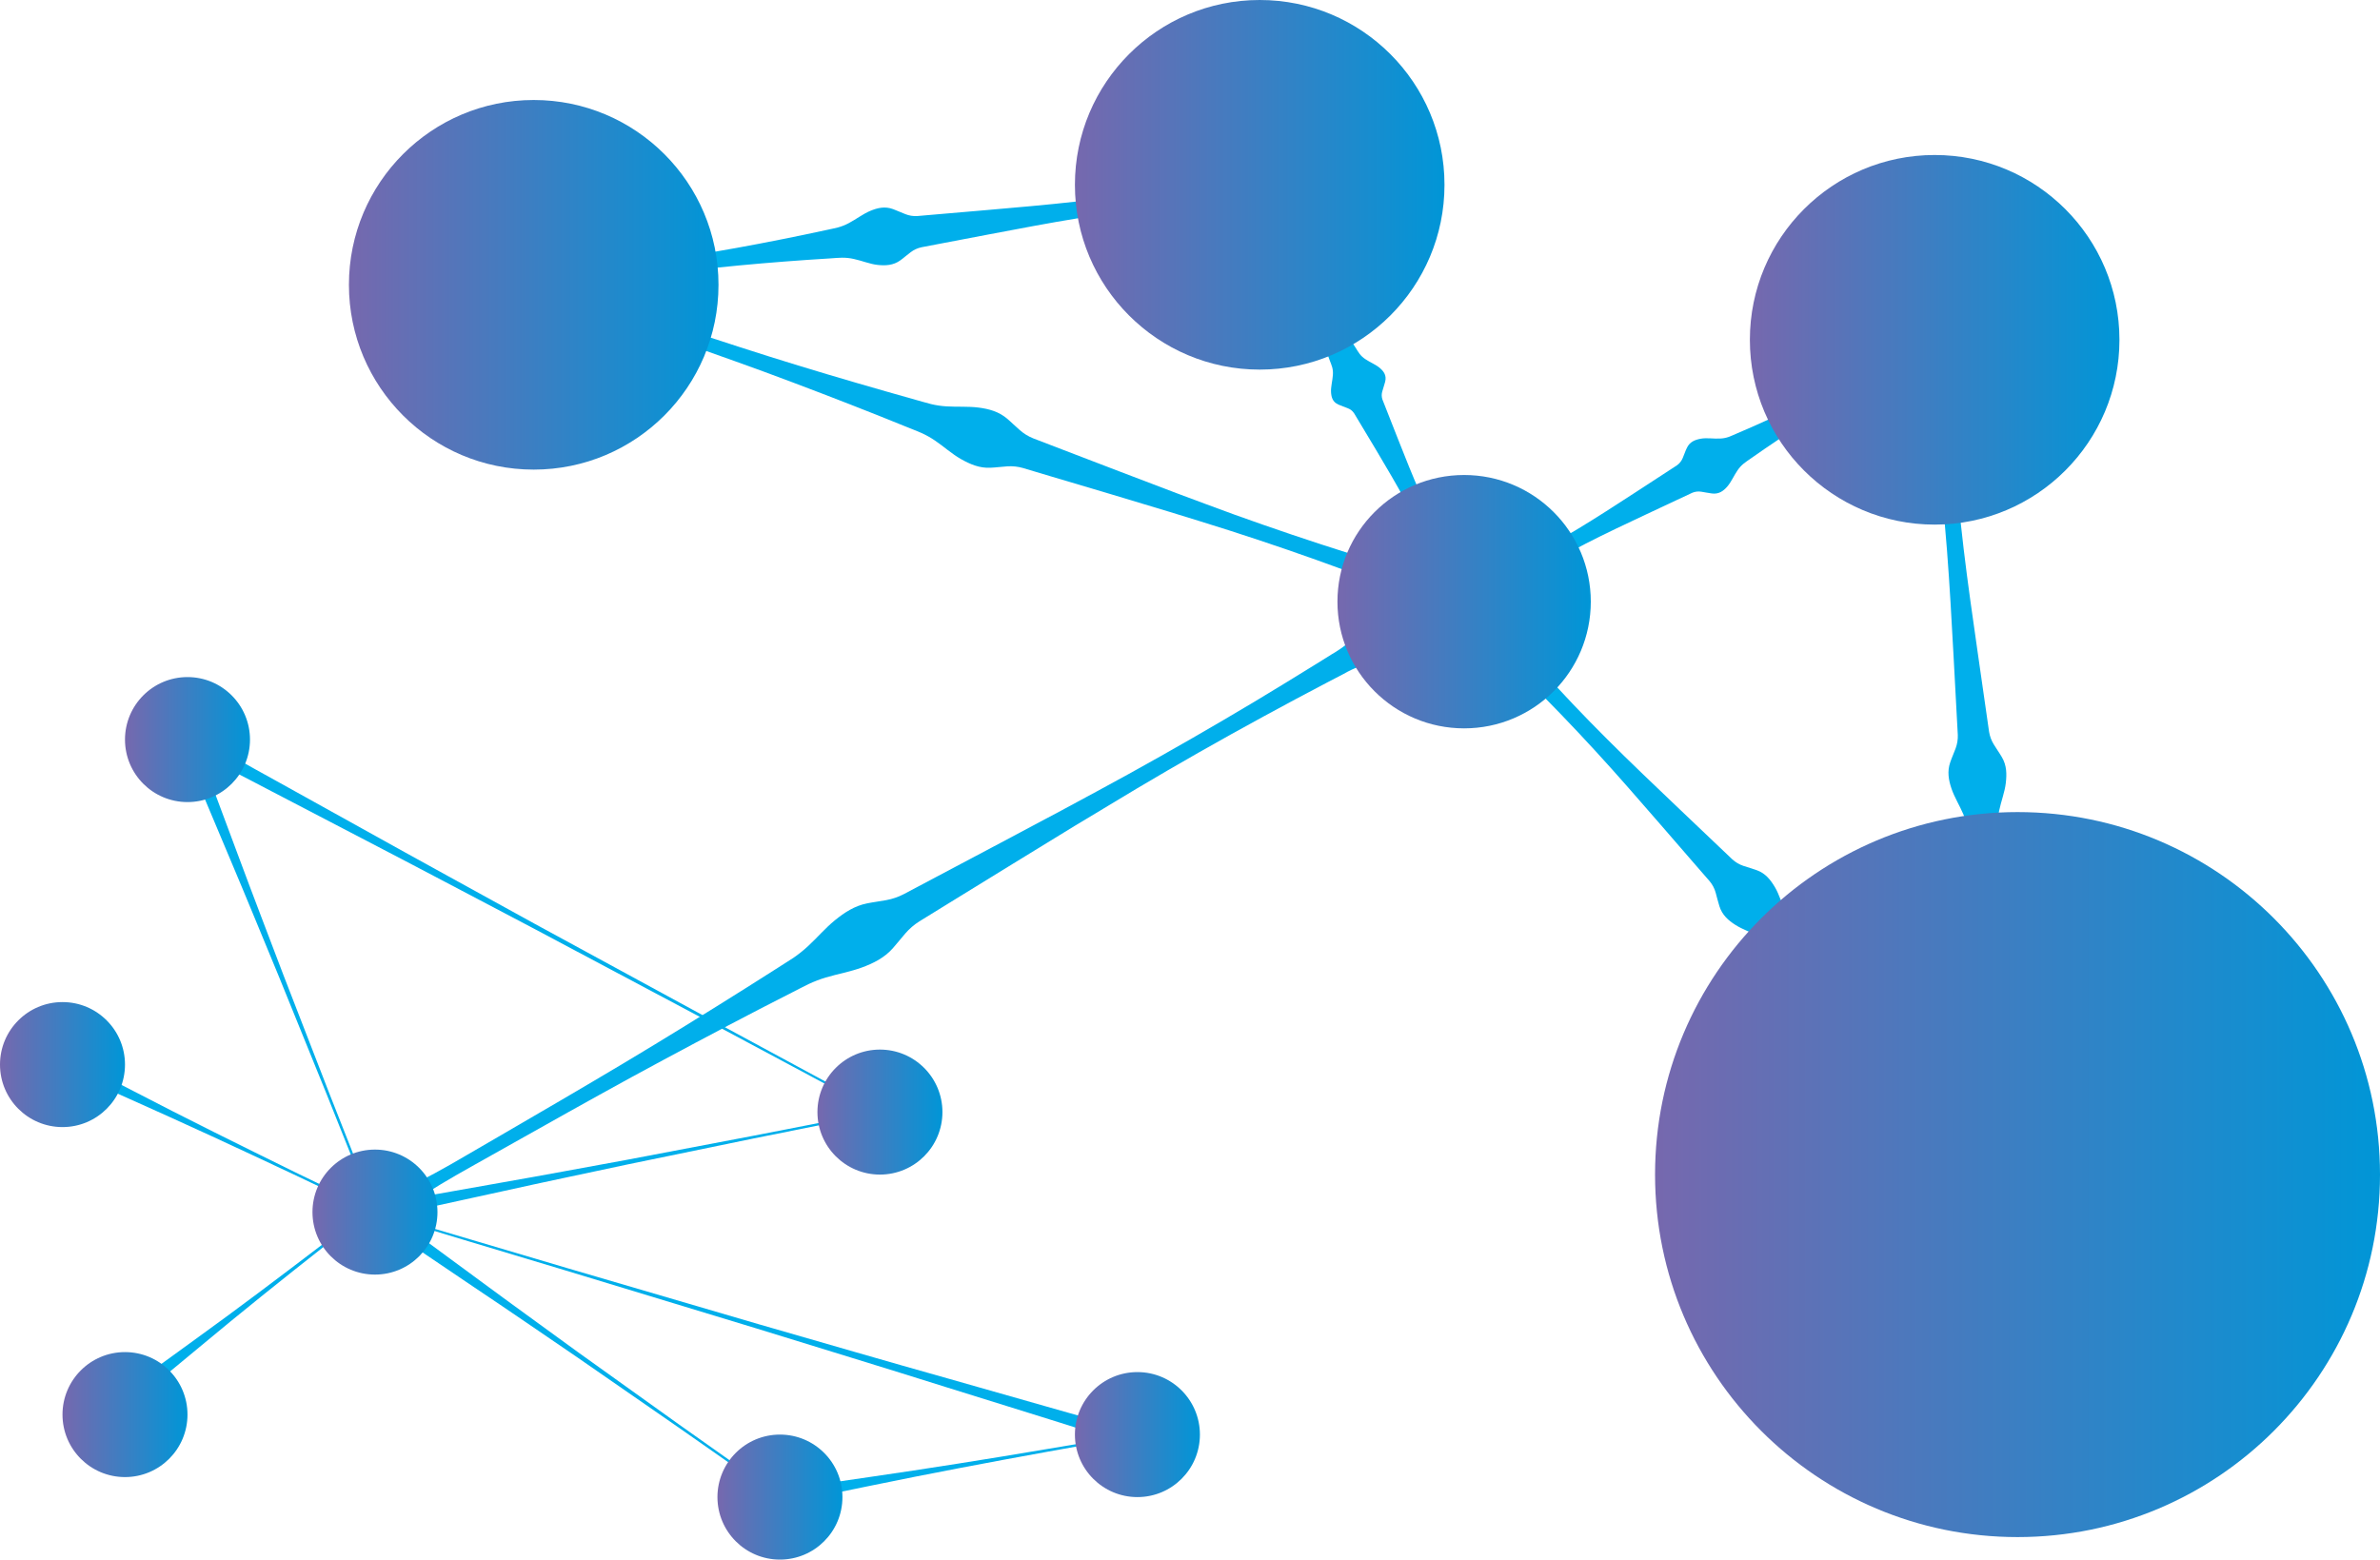 <svg width="1898" height="1244" viewBox="0 0 1898 1244" fill="none" xmlns="http://www.w3.org/2000/svg">
<path d="M154.061 581.489C164.33 589.715 175.176 597.192 186.516 603.863C197.76 610.564 209.283 616.706 220.686 623.087L289.224 661.135C334.856 686.6 380.748 711.626 426.5 736.912L564.175 811.832L633.111 849.102L667.6 867.747C673.361 870.798 679.043 874.048 684.884 876.96C690.828 879.986 697.171 882.155 703.723 883.401L699.736 890.799C695.107 886.018 689.825 881.916 684.047 878.615C678.385 875.345 672.544 872.393 666.822 869.263L632.274 850.757L563.158 813.766L424.746 740.162C378.475 715.874 332.305 691.386 285.915 667.317L216.4 631.083C204.797 625.101 193.314 618.859 181.532 613.136C169.72 607.336 157.5 602.404 144.971 598.38L154.061 581.489Z" fill="#00AFEB"/>
<path d="M44.078 833.548C48.229 838.146 53.056 842.086 58.392 845.233C63.535 848.344 68.977 850.897 74.34 853.708L106.237 870.2C127.501 881.247 148.852 892.122 170.289 902.824C191.727 913.526 213.211 924.161 234.741 934.73L267.136 950.424L283.304 958.261C286.015 959.537 288.647 960.993 291.438 962.109C294.459 963.3 297.754 963.617 300.947 963.027L297.319 970.604C295.776 967.739 293.463 965.363 290.64 963.745C288.029 962.269 285.258 961.132 282.566 959.756L266.339 952.039L233.884 936.604C212.194 926.394 190.458 916.258 168.675 906.194C146.905 896.223 125.096 886.253 103.187 876.521L70.353 861.884C64.851 859.491 59.488 856.839 53.826 854.765C48.035 852.568 41.946 851.258 35.765 850.877L44.078 833.548Z" fill="#00AFEB"/>
<path d="M304.555 958.978C309.763 965.547 315.702 971.502 322.258 976.726C328.637 981.931 335.415 986.697 341.994 991.543L381.765 1020.8C408.24 1040.4 434.973 1059.58 461.507 1078.97L541.788 1136.44L582.117 1164.97L602.252 1179.25C605.641 1181.58 608.91 1184.1 612.379 1186.29C615.999 1188.61 620.08 1190.12 624.34 1190.72L619.516 1197.58C617.513 1193.77 614.712 1190.43 611.303 1187.81C608.053 1185.27 604.604 1183.04 601.335 1180.63L581.08 1166.57L540.631 1138.27L459.434 1082.02C432.222 1063.49 405.13 1044.81 377.698 1026.5L336.91 998.921C330.033 994.394 323.354 989.588 316.277 985.341C309.153 980.926 301.548 977.34 293.61 974.652L304.555 958.978Z" fill="#00AFEB"/>
<path d="M620.333 1184.71C626.429 1186.01 632.684 1186.4 638.893 1185.85C644.874 1185.37 650.854 1184.28 656.835 1183.48L692.719 1178.25C716.641 1174.82 740.444 1171.15 764.267 1167.41C788.09 1163.66 811.893 1159.73 835.676 1155.7L871.341 1149.72L889.123 1146.63C892.094 1146.07 895.104 1145.71 898.015 1144.99C901.191 1144.21 904.085 1142.55 906.368 1140.21L907.803 1148.48C904.864 1147.05 901.584 1146.47 898.334 1146.81C895.323 1147.12 892.353 1147.8 889.422 1148.28L871.6 1151.47L835.995 1157.85C812.272 1162.15 788.562 1166.55 764.865 1171.07C741.169 1175.59 717.505 1180.29 693.875 1185.15L658.41 1192.41C652.529 1193.67 646.568 1194.65 640.727 1196.26C634.701 1197.85 628.948 1200.34 623.662 1203.64L620.333 1184.71Z" fill="#00AFEB"/>
<path d="M297.179 957.423C305.819 958.107 314.509 957.853 323.095 956.665C331.607 955.569 339.98 953.854 348.413 952.418L398.949 943.464C432.66 937.582 466.272 931.24 499.943 925.118L600.777 905.935L651.134 896.124L676.312 891.218C680.499 890.341 684.725 889.682 688.892 888.646C693.23 887.593 697.303 885.651 700.853 882.942L702.488 891.178C698.18 890.02 693.68 889.769 689.27 890.44C685.024 891.078 680.877 892.075 676.671 892.873L651.512 897.938L601.195 908.048L500.68 928.767C467.229 935.926 433.737 942.886 400.325 950.304L350.187 961.272C341.834 963.166 333.441 964.782 325.168 966.995C316.744 969.181 308.582 972.277 300.827 976.228L297.179 957.423Z" fill="#00AFEB"/>
<path d="M294.088 960.654C303.258 957.204 312.03 953.216 320.861 949.048C329.693 944.88 338.205 940.433 346.777 935.807C355.35 931.18 363.663 926.375 371.996 921.489L397.095 906.912C430.527 887.489 463.958 868.026 497.171 848.185C530.384 828.343 563.297 807.963 596.051 787.344L620.572 771.789C624.559 769.177 628.765 766.645 632.812 763.952C636.845 761.177 640.676 758.118 644.275 754.799C651.571 748.079 658.23 740.222 665.825 734.04C673.421 727.859 681.515 722.534 691.542 720.56C696.526 719.543 701.749 718.945 706.773 717.988C711.635 717.1 716.338 715.494 720.728 713.222L746.385 699.622L797.679 672.442L848.913 645.162C865.978 636.049 882.943 626.756 899.928 617.483C933.779 598.778 967.303 579.502 1000.5 559.653C1017.06 549.683 1033.58 539.592 1050.04 529.383L1062.34 521.705C1066.54 519.294 1070.53 516.56 1074.3 513.529C1078.24 510.015 1081.5 505.803 1083.91 501.106C1085.32 498.374 1086.49 495.525 1087.4 492.591C1088.51 489.044 1089.21 485.386 1089.51 481.683L1119.68 534.428C1116.33 532.815 1112.82 531.572 1109.21 530.719C1106.22 530.031 1103.17 529.591 1100.1 529.402C1094.83 529.102 1089.55 529.778 1084.53 531.397C1079.98 533.113 1075.58 535.194 1071.37 537.618L1058.57 544.279C1041.43 553.252 1024.37 562.372 1007.38 571.638C973.41 590.117 939.792 609.241 906.527 629.009C889.94 638.98 873.314 648.951 856.808 658.921L807.328 689.252L757.888 719.683L733.187 734.918C728.996 737.556 725.221 740.801 721.984 744.549C718.615 748.398 715.445 752.526 712.016 756.375C705.258 764.012 696.526 768.339 687.376 771.71C678.225 775.08 668.038 776.874 658.569 779.686C653.879 781.108 649.295 782.86 644.853 784.931C640.487 787.044 636.221 789.318 631.895 791.511L605.979 804.772C571.623 822.626 537.454 840.8 503.471 859.292C469.58 877.857 435.809 896.802 402.098 915.806L376.78 930.024C368.348 934.75 359.935 939.536 351.662 944.521C343.388 949.506 335.175 954.671 327.141 960.115C319.107 965.559 311.193 971.143 303.557 977.305L294.088 960.654Z" fill="#00AFEB"/>
<path d="M1597.67 943.524C1594.24 937.792 1590.46 932.284 1586.33 927.032C1582.34 921.768 1578.06 916.723 1573.65 911.817C1569.24 906.912 1564.68 902.166 1560.07 897.459L1546.28 883.401C1527.88 864.536 1509.46 845.692 1490.72 827.166C1471.98 808.641 1452.84 790.514 1433.42 772.607L1418.81 759.246C1416.36 757.033 1413.97 754.759 1411.45 752.606C1408.84 750.451 1406.01 748.579 1403 747.022C1396.86 743.772 1389.78 741.439 1384.04 737.809C1378.3 734.18 1373.36 729.833 1371.18 722.773C1370.05 719.284 1369.19 715.475 1368.19 711.945C1367.25 708.614 1365.62 705.521 1363.39 702.872L1350.41 687.936L1324.5 658.024C1307.17 638.083 1289.89 618.141 1272.1 598.778C1254.32 579.415 1236 560.351 1217.24 541.826C1207.81 532.6 1198.3 523.46 1188.71 514.406L1181.5 507.646C1179.2 505.242 1176.63 503.108 1173.84 501.285C1170.4 499.445 1166.58 498.428 1162.68 498.314C1156.9 498.111 1151.13 498.99 1145.67 500.906L1189.53 459.029C1187.37 464.394 1186.24 470.116 1186.18 475.9C1186.12 479.805 1186.98 483.67 1188.67 487.187C1190.34 490.077 1192.35 492.756 1194.66 495.163L1201.11 502.521C1209.7 512.532 1218.41 522.443 1227.23 532.254C1244.83 551.85 1262.97 570.953 1281.65 589.565C1300.27 608.191 1319.39 626.357 1338.49 644.564L1367.16 671.823L1381.49 685.463C1384.05 687.793 1387.06 689.565 1390.34 690.668C1393.81 691.884 1397.6 692.841 1401.01 694.118C1407.95 696.61 1412.01 701.835 1415.46 707.638C1418.91 713.441 1420.86 720.719 1423.81 727.001C1425.24 730.071 1426.99 732.985 1429.02 735.695C1431.01 738.308 1433.22 740.78 1435.32 743.333L1448.02 758.528C1465.04 778.709 1482.36 798.604 1499.97 818.213C1517.63 837.775 1535.63 857.018 1553.65 876.222L1567.17 890.64C1571.66 895.465 1576.2 900.251 1580.91 904.858C1585.61 909.464 1590.48 913.931 1595.54 918.218C1600.6 922.54 1605.92 926.537 1611.49 930.183L1597.67 943.524Z" fill="#00AFEB"/>
<path d="M1547.49 279.418C1542.96 280.246 1538.52 281.487 1534.22 283.127C1529.99 284.675 1525.86 286.459 1521.84 288.471C1517.85 290.465 1513.86 292.659 1510.05 294.912L1498.43 301.613C1482.9 310.546 1467.41 319.56 1452.14 328.852C1436.87 338.145 1421.88 348.076 1407.05 358.186L1395.96 365.883C1394.13 367.18 1392.24 368.396 1390.44 369.872C1388.61 371.382 1387.01 373.148 1385.68 375.116C1382.85 379.204 1380.63 384.449 1377.52 388.038C1374.41 391.628 1370.77 394.32 1365.26 393.622C1362.53 393.323 1359.56 392.605 1356.81 392.226C1354.37 391.811 1351.86 392.094 1349.57 393.044L1337.39 398.747L1313.03 410.173C1296.8 417.811 1280.56 425.408 1264.63 433.604C1248.7 441.8 1233.11 450.534 1217.86 459.947C1210.27 464.679 1202.73 469.519 1195.23 474.464L1189.63 478.213C1187.63 479.318 1185.83 480.754 1184.31 482.46C1182.61 484.998 1181.6 487.932 1181.38 490.975C1181.12 493.186 1181.08 495.416 1181.24 497.636L1181.34 499.53C1181.34 500.168 1181.5 500.966 1181.58 501.684C1181.7 503.06 1182.06 504.835 1182.36 506.53L1152.85 453.506C1154.13 454.662 1155.46 455.899 1156.56 456.716C1157.14 457.175 1157.73 457.693 1158.27 458.072L1159.83 459.149C1161.63 460.449 1163.54 461.583 1165.55 462.539C1168.26 463.956 1171.29 464.643 1174.34 464.533C1176.6 464.143 1178.77 463.367 1180.76 462.24L1186.88 459.468C1195.04 455.719 1203.13 451.851 1211.14 447.862C1227.19 439.886 1242.84 431.211 1258.19 421.939C1273.54 412.666 1288.55 402.915 1303.6 393.143L1326.15 378.447L1337.41 371.108C1339.42 369.662 1340.98 367.678 1341.92 365.385C1343.06 362.852 1343.91 359.941 1345.19 357.408C1347.5 352.363 1351.73 350.788 1356.37 349.93C1361.02 349.073 1366.7 350.07 1371.66 349.811C1374.03 349.724 1376.38 349.287 1378.62 348.515C1380.75 347.717 1382.77 346.76 1384.84 345.882L1397.22 340.518C1413.65 333.24 1429.91 325.682 1445.92 317.645C1461.93 309.609 1477.7 301.134 1493.45 292.659L1505.27 286.298C1509.26 284.204 1513.14 282.05 1516.95 279.677C1520.78 277.317 1524.47 274.747 1528.02 271.98C1531.68 269.18 1535.08 266.056 1538.18 262.647L1547.49 279.418Z" fill="#00AFEB"/>
<path d="M1013.18 143.179C1013.51 147.18 1014.25 151.137 1015.4 154.984C1016.45 158.728 1017.75 162.399 1019.28 165.972C1020.78 169.541 1022.49 172.991 1024.29 176.401L1029.55 186.711C1036.57 200.45 1043.62 214.19 1051.08 227.71C1058.54 241.23 1066.53 254.511 1074.78 267.593L1081.08 277.384C1082.14 279.019 1083.08 280.674 1084.27 282.27C1085.55 283.918 1087.09 285.34 1088.84 286.477C1092.51 288.97 1097.35 290.884 1100.52 293.636C1103.69 296.388 1105.88 299.619 1104.63 304.504C1104.05 306.937 1103.03 309.589 1102.39 312.042C1101.72 314.136 1101.72 316.389 1102.39 318.483L1106.64 329.291L1115.17 350.967C1120.89 365.365 1126.54 379.783 1132.8 393.881C1139.06 407.98 1145.89 421.799 1153.43 435.339C1157.22 442.079 1161.08 448.76 1165.11 455.281L1168.16 460.226C1169.02 462.012 1170.23 463.612 1171.71 464.932C1174.1 466.473 1176.85 467.354 1179.68 467.485C1181.83 467.669 1183.98 467.669 1186.12 467.485L1187.96 467.385C1188.6 467.385 1189.37 467.225 1190.07 467.146C1191.41 467.046 1193.18 466.707 1194.85 466.428L1140.31 493.289C1141.55 492.132 1142.9 490.936 1143.82 489.959C1144.3 489.44 1144.88 488.882 1145.3 488.423L1146.51 487.027C1147.95 485.429 1149.24 483.707 1150.38 481.882C1152.01 479.569 1153 476.865 1153.25 474.045C1153.11 472.066 1152.59 470.134 1151.69 468.362L1149.7 462.918C1146.95 455.679 1144.04 448.52 1141.03 441.401C1135.05 427.183 1128.21 413.304 1120.89 399.704C1113.58 386.104 1105.64 372.823 1097.77 359.502L1085.81 339.561L1079.83 329.59C1078.6 327.762 1076.83 326.367 1074.76 325.602C1072.43 324.605 1069.7 323.787 1067.45 322.751C1062.8 320.756 1061.71 316.968 1061.47 312.78C1061.23 308.592 1062.66 303.587 1062.94 299.16C1063.12 297.085 1062.95 294.994 1062.42 292.978C1061.87 291.104 1061.15 289.309 1060.43 287.454L1056.44 276.487C1051.12 261.909 1045.5 247.472 1039.4 233.294C1033.3 219.115 1026.74 205.117 1020.16 191.158L1015.26 180.669C1013.64 177.179 1011.97 173.709 1010.07 170.339C1008.18 166.94 1006.08 163.663 1003.77 160.528C1001.43 157.273 998.755 154.266 995.799 151.554L1013.18 143.179Z" fill="#00AFEB"/>
<path d="M428.713 218.098C443.147 225.933 458.155 232.659 473.608 238.219C481.263 241.051 489.018 243.663 496.773 246.196L520.018 253.893C551.018 264.183 582.017 274.453 613.176 284.284C644.336 294.115 675.674 303.368 707.113 312.361L730.736 319.061C734.723 320.138 738.591 321.335 742.558 322.332C746.604 323.293 750.727 323.9 754.878 324.146C763.331 324.685 772.182 324.027 780.435 325.104C788.689 326.18 796.603 328.294 803.262 334.037C806.631 336.849 809.82 340.139 813.229 343.031C816.387 345.827 820.001 348.06 823.915 349.631L846.801 358.426L892.652 375.994L938.504 393.462C953.795 399.245 969.145 404.849 984.475 410.492C1015.2 421.553 1046.14 431.996 1077.3 441.82C1092.91 446.686 1108.55 451.425 1124.22 456.038L1135.99 459.468C1139.87 460.808 1143.88 461.776 1147.95 462.36C1152.52 462.712 1157.13 462.115 1161.46 460.605C1167.4 458.558 1172.89 455.375 1177.61 451.232L1158.03 508.683C1156.83 502.525 1154.44 496.659 1151 491.414C1148.47 487.566 1145.18 484.28 1141.33 481.763C1137.75 479.746 1133.99 478.07 1130.1 476.757L1118.38 472.251C1103.15 466.308 1087.87 460.512 1072.53 454.862C1041.87 443.562 1010.98 432.926 979.87 422.956C964.281 418.07 948.711 413.125 933.082 408.398L886.133 394.26L839.165 380.301L815.761 373.302C811.703 372.14 807.473 371.694 803.262 371.986C798.876 372.245 794.33 372.903 789.965 373.082C781.173 373.561 773.657 370.291 766.421 366.223C759.184 362.155 752.605 356.112 745.588 351.386C742.151 349.046 738.515 347.011 734.723 345.304C730.975 343.669 727.148 342.213 723.36 340.678L700.614 331.505C670.219 319.434 639.697 307.735 609.05 296.408C578.389 285.181 547.549 274.473 516.729 263.604L493.603 255.508C485.908 252.796 478.173 250.144 470.378 247.711C454.747 242.67 438.751 238.837 422.533 236.245L428.713 218.098Z" fill="#00AFEB"/>
<path d="M424.308 217.66C430.464 218.324 436.659 218.564 442.848 218.378C448.975 218.231 455.068 217.839 461.129 217.201C467.109 216.583 473.209 215.725 479.23 214.808L497.292 212.116C521.394 208.546 545.476 204.937 569.498 200.889C593.52 196.841 617.463 192.175 641.266 187.249L659.208 183.44C662.178 182.762 665.188 182.224 668.159 181.446C671.193 180.629 674.123 179.465 676.891 177.976C682.632 174.965 688.174 170.658 693.975 168.225C699.776 165.792 705.757 164.376 712.236 166.809C715.466 167.966 718.755 169.601 722.005 170.798C724.997 171.996 728.216 172.521 731.434 172.333L749.655 170.758L786.097 167.627C810.379 165.513 834.68 163.439 858.882 160.707C883.083 157.975 907.205 154.605 931.208 150.457C943.169 148.383 955.13 146.17 967.092 143.817L976.063 142.022C979.116 141.626 982.105 140.835 984.954 139.669C988.23 137.964 991.047 135.495 993.167 132.47C996.442 127.877 998.86 122.729 1000.3 117.275L1008.74 177.478C1005.88 172.62 1002.17 168.322 997.772 164.795C994.887 162.426 991.464 160.803 987.805 160.069C984.748 159.726 981.66 159.773 978.615 160.209L969.484 160.907C957.323 161.864 945.203 162.901 933.082 164.237C908.84 166.749 884.718 170.04 860.676 173.928C836.634 177.817 812.671 182.423 788.709 186.95L752.825 193.79L734.883 197.22C731.731 197.887 728.769 199.249 726.211 201.208C723.44 203.202 720.709 205.755 717.898 207.729C712.316 211.717 706.196 211.976 699.956 211.318C693.716 210.66 687.197 207.888 680.858 206.552C677.79 205.861 674.653 205.526 671.508 205.555C668.458 205.555 665.408 205.914 662.358 206.094L644.097 207.27C619.755 208.965 595.454 210.999 571.212 213.552C546.971 216.104 522.829 219.195 498.667 222.266L480.546 224.559C474.565 225.297 468.465 226.095 462.464 227.152C456.464 228.209 450.503 229.445 444.522 230.98C438.517 232.464 432.622 234.363 426.879 236.664L424.308 217.66Z" fill="#00AFEB"/>
<path d="M1599.41 941.829C1600.2 934.778 1600.58 927.687 1600.54 920.591C1600.54 913.532 1600.28 906.513 1599.8 899.513C1599.33 892.514 1598.63 885.554 1597.81 878.575L1595.54 857.656C1592.55 829.739 1589.56 801.821 1586.01 774.062C1582.46 746.304 1578.43 718.446 1574.05 690.688L1570.64 669.889C1570.06 666.419 1569.56 662.949 1568.9 659.5C1568.16 655.98 1567.06 652.545 1565.62 649.25C1562.74 642.49 1558.58 635.849 1556.27 629.029C1553.95 622.209 1552.72 615.29 1555.29 607.991C1556.5 604.342 1558.24 600.653 1559.55 597.003C1560.84 593.571 1561.44 589.918 1561.31 586.255L1560.17 565.237L1557.92 523.181C1556.37 495.163 1554.87 467.126 1552.7 439.148C1550.52 411.17 1547.73 383.312 1544.16 355.394C1542.37 341.475 1540.44 327.569 1538.36 313.677L1536.79 303.268C1536.46 299.748 1535.74 296.276 1534.64 292.918C1533.08 289.137 1530.68 285.761 1527.62 283.047C1523.23 279.089 1518.13 276.003 1512.59 273.954L1572.97 267.971C1567.95 271.072 1563.55 275.09 1560.01 279.817C1557.55 283.084 1555.85 286.868 1555.05 290.884C1554.65 294.396 1554.65 297.941 1555.05 301.453L1555.53 311.982C1556.21 326.007 1557.03 340.019 1558 354.018C1559.99 381.936 1562.66 409.854 1565.97 437.772C1569.28 465.69 1573.31 493.408 1577.28 521.206L1583.26 562.884L1586.25 583.722C1586.84 587.337 1588.14 590.8 1590.08 593.912C1592.07 597.243 1594.5 600.533 1596.42 603.883C1600.4 610.524 1600.4 617.583 1599.57 624.702C1598.73 631.821 1595.84 639.159 1594.34 646.358C1593.57 649.869 1593.16 653.451 1593.13 657.047C1593.13 660.556 1593.35 664.066 1593.45 667.576L1594.18 688.654C1595.32 716.711 1596.77 744.749 1598.75 772.746C1600.72 800.744 1603.23 828.582 1605.75 856.5L1607.6 877.458C1608.22 884.438 1608.88 891.417 1609.77 898.377C1610.67 905.336 1611.77 912.336 1613.18 919.176C1614.53 926.146 1616.29 933.031 1618.44 939.795L1599.41 941.829Z" fill="#00AFEB"/>
<path d="M158.428 586.395C159.275 594.947 161.06 603.379 163.751 611.541C166.342 619.617 169.512 627.494 172.403 635.371L190.125 682.871C201.867 714.558 214.048 746.085 226.009 777.692L262.651 872.194L281.211 919.295L290.481 942.866C292.075 946.854 293.471 950.842 295.205 954.631C297.025 958.651 299.659 962.25 302.94 965.2L295.046 968.371C295.432 963.978 294.881 959.553 293.431 955.389C292.056 951.401 290.341 947.413 288.826 943.584L279.396 920.053L260.577 872.992L222.461 779.068C209.503 747.86 196.764 716.552 183.586 685.443L163.93 638.701C160.601 630.944 157.531 623.067 153.962 615.429C150.337 607.645 145.857 600.288 140.605 593.494L158.428 586.395Z" fill="#00AFEB"/>
<path d="M906.149 1158.03C894.239 1151.99 881.914 1146.81 869.268 1142.52C856.729 1138.17 843.99 1134.44 831.391 1130.41L755.416 1106.74C704.82 1090.79 654.084 1075.36 603.428 1059.68L451.181 1013.42L375.007 990.526L336.91 979C330.551 977.145 324.231 975.011 317.832 973.396C311.339 971.619 304.628 970.759 297.896 970.844L300.289 962.867C305.887 966.639 311.987 969.606 318.41 971.681C324.71 973.775 331.109 975.51 337.449 977.444L375.585 988.751L451.858 1011.36L604.544 1056.11C655.52 1070.77 706.435 1085.65 757.47 1099.98L834.002 1121.76C846.781 1125.31 859.46 1129.16 872.338 1132.41C885.263 1135.74 898.406 1138.16 911.671 1139.65L906.149 1158.03Z" fill="#00AFEB"/>
<path d="M101.112 1102.94C106.494 1101.69 111.629 1099.56 116.303 1096.61C120.829 1093.82 124.975 1090.63 129.301 1087.48L155.018 1068.82C172.202 1056.41 189.26 1043.86 206.192 1031.17C223.124 1018.47 240.01 1005.69 256.848 992.839L282.027 973.496L294.626 963.804C296.62 962.169 298.873 960.673 300.846 958.879C303 956.89 304.49 954.286 305.112 951.421L310.256 958.061C307.324 957.955 304.43 958.748 301.963 960.334C299.75 961.79 297.776 963.545 295.663 965.14L283.084 974.951L258.085 994.534C241.445 1007.62 224.879 1020.8 208.385 1034.08C191.892 1047.36 175.525 1060.77 159.284 1074.32L134.823 1094.6C130.836 1098.03 126.57 1101.24 122.742 1104.93C118.701 1108.72 115.331 1113.17 112.775 1118.09L101.112 1102.94Z" fill="#00AFEB"/>
<path d="M49.839 899.015C77.364 899.015 99.677 876.695 99.677 849.162C99.677 821.628 77.364 799.308 49.839 799.308C22.314 799.308 0 821.628 0 849.162C0 876.695 22.314 899.015 49.839 899.015Z" fill="url(#paint0_linear)"/>
<path d="M299.032 1016.67C326.557 1016.67 348.871 994.349 348.871 966.816C348.871 939.282 326.557 916.962 299.032 916.962C271.507 916.962 249.193 939.282 249.193 966.816C249.193 994.349 271.507 1016.67 299.032 1016.67Z" fill="url(#paint1_linear)"/>
<path d="M701.729 936.904C729.255 936.904 751.568 914.583 751.568 887.05C751.568 859.517 729.255 837.197 701.729 837.197C674.204 837.197 651.891 859.517 651.891 887.05C651.891 914.583 674.204 936.904 701.729 936.904Z" fill="url(#paint2_linear)"/>
<path d="M621.988 1244C649.513 1244 671.827 1221.68 671.827 1194.15C671.827 1166.61 649.513 1144.29 621.988 1144.29C594.463 1144.29 572.149 1166.61 572.149 1194.15C572.149 1221.68 594.463 1244 621.988 1244Z" fill="url(#paint3_linear)"/>
<path d="M99.678 1178.19C127.203 1178.19 149.516 1155.87 149.516 1128.34C149.516 1100.81 127.203 1078.49 99.678 1078.49C72.152 1078.49 49.839 1100.81 49.839 1128.34C49.839 1155.87 72.152 1178.19 99.678 1178.19Z" fill="url(#paint4_linear)"/>
<path d="M149.517 639.778C177.042 639.778 199.355 617.458 199.355 589.924C199.355 562.391 177.042 540.071 149.517 540.071C121.991 540.071 99.678 562.391 99.678 589.924C99.678 617.458 121.991 639.778 149.517 639.778Z" fill="url(#paint5_linear)"/>
<path d="M1167.6 580.971C1223.39 580.971 1268.62 535.732 1268.62 479.928C1268.62 424.124 1223.39 378.885 1167.6 378.885C1111.81 378.885 1066.59 424.124 1066.59 479.928C1066.59 535.732 1111.81 580.971 1167.6 580.971Z" fill="url(#paint6_linear)"/>
<path d="M1004.59 294.813C1085.98 294.813 1151.95 228.817 1151.95 147.406C1151.95 65.996 1085.98 0 1004.59 0C923.203 0 857.227 65.996 857.227 147.406C857.227 228.817 923.203 294.813 1004.59 294.813Z" fill="url(#paint7_linear)"/>
<path d="M1542.85 418.449C1624.24 418.449 1690.21 352.453 1690.21 271.043C1690.21 189.632 1624.24 123.636 1542.85 123.636C1461.46 123.636 1395.49 189.632 1395.49 271.043C1395.49 352.453 1461.46 418.449 1542.85 418.449Z" fill="url(#paint8_linear)"/>
<path d="M1608.94 1226.05C1768.58 1226.05 1898 1096.6 1898 936.904C1898 777.211 1768.58 647.754 1608.94 647.754C1449.29 647.754 1319.87 777.211 1319.87 936.904C1319.87 1096.6 1449.29 1226.05 1608.94 1226.05Z" fill="url(#paint9_linear)"/>
<path d="M425.623 374.578C507.01 374.578 572.986 308.582 572.986 227.172C572.986 145.761 507.01 79.765 425.623 79.765C344.237 79.765 278.26 145.761 278.26 227.172C278.26 308.582 344.237 374.578 425.623 374.578Z" fill="url(#paint10_linear)"/>
<path d="M907.065 1194.15C934.591 1194.15 956.904 1171.83 956.904 1144.29C956.904 1116.76 934.591 1094.44 907.065 1094.44C879.54 1094.44 857.227 1116.76 857.227 1144.29C857.227 1171.83 879.54 1194.15 907.065 1194.15Z" fill="url(#paint11_linear)"/>
<defs>
<linearGradient id="paint0_linear" x1="0" y1="849.162" x2="99.677" y2="849.162" gradientUnits="userSpaceOnUse">
<stop stop-color="#7668AE"/>
<stop offset="1" stop-color="#0096D7"/>
</linearGradient>
<linearGradient id="paint1_linear" x1="249.193" y1="966.816" x2="348.871" y2="966.816" gradientUnits="userSpaceOnUse">
<stop stop-color="#7668AE"/>
<stop offset="1" stop-color="#0096D7"/>
</linearGradient>
<linearGradient id="paint2_linear" x1="651.891" y1="887.05" x2="751.568" y2="887.05" gradientUnits="userSpaceOnUse">
<stop stop-color="#7668AE"/>
<stop offset="1" stop-color="#0096D7"/>
</linearGradient>
<linearGradient id="paint3_linear" x1="572.149" y1="1194.15" x2="671.827" y2="1194.15" gradientUnits="userSpaceOnUse">
<stop stop-color="#7668AE"/>
<stop offset="1" stop-color="#0096D7"/>
</linearGradient>
<linearGradient id="paint4_linear" x1="49.839" y1="1128.34" x2="149.516" y2="1128.34" gradientUnits="userSpaceOnUse">
<stop stop-color="#7668AE"/>
<stop offset="1" stop-color="#0096D7"/>
</linearGradient>
<linearGradient id="paint5_linear" x1="99.678" y1="589.924" x2="199.355" y2="589.924" gradientUnits="userSpaceOnUse">
<stop stop-color="#7668AE"/>
<stop offset="1" stop-color="#0096D7"/>
</linearGradient>
<linearGradient id="paint6_linear" x1="1066.59" y1="479.928" x2="1268.62" y2="479.928" gradientUnits="userSpaceOnUse">
<stop stop-color="#7668AE"/>
<stop offset="1" stop-color="#0096D7"/>
</linearGradient>
<linearGradient id="paint7_linear" x1="857.227" y1="147.406" x2="1151.95" y2="147.406" gradientUnits="userSpaceOnUse">
<stop stop-color="#7668AE"/>
<stop offset="1" stop-color="#0096D7"/>
</linearGradient>
<linearGradient id="paint8_linear" x1="1395.49" y1="271.043" x2="1690.21" y2="271.043" gradientUnits="userSpaceOnUse">
<stop stop-color="#7668AE"/>
<stop offset="1" stop-color="#0096D7"/>
</linearGradient>
<linearGradient id="paint9_linear" x1="1319.87" y1="936.904" x2="1898" y2="936.904" gradientUnits="userSpaceOnUse">
<stop stop-color="#7668AE"/>
<stop offset="1" stop-color="#0096D7"/>
</linearGradient>
<linearGradient id="paint10_linear" x1="278.26" y1="227.172" x2="572.986" y2="227.172" gradientUnits="userSpaceOnUse">
<stop stop-color="#7668AE"/>
<stop offset="1" stop-color="#0096D7"/>
</linearGradient>
<linearGradient id="paint11_linear" x1="857.227" y1="1144.29" x2="956.904" y2="1144.29" gradientUnits="userSpaceOnUse">
<stop stop-color="#7668AE"/>
<stop offset="1" stop-color="#0096D7"/>
</linearGradient>
</defs>
</svg>
